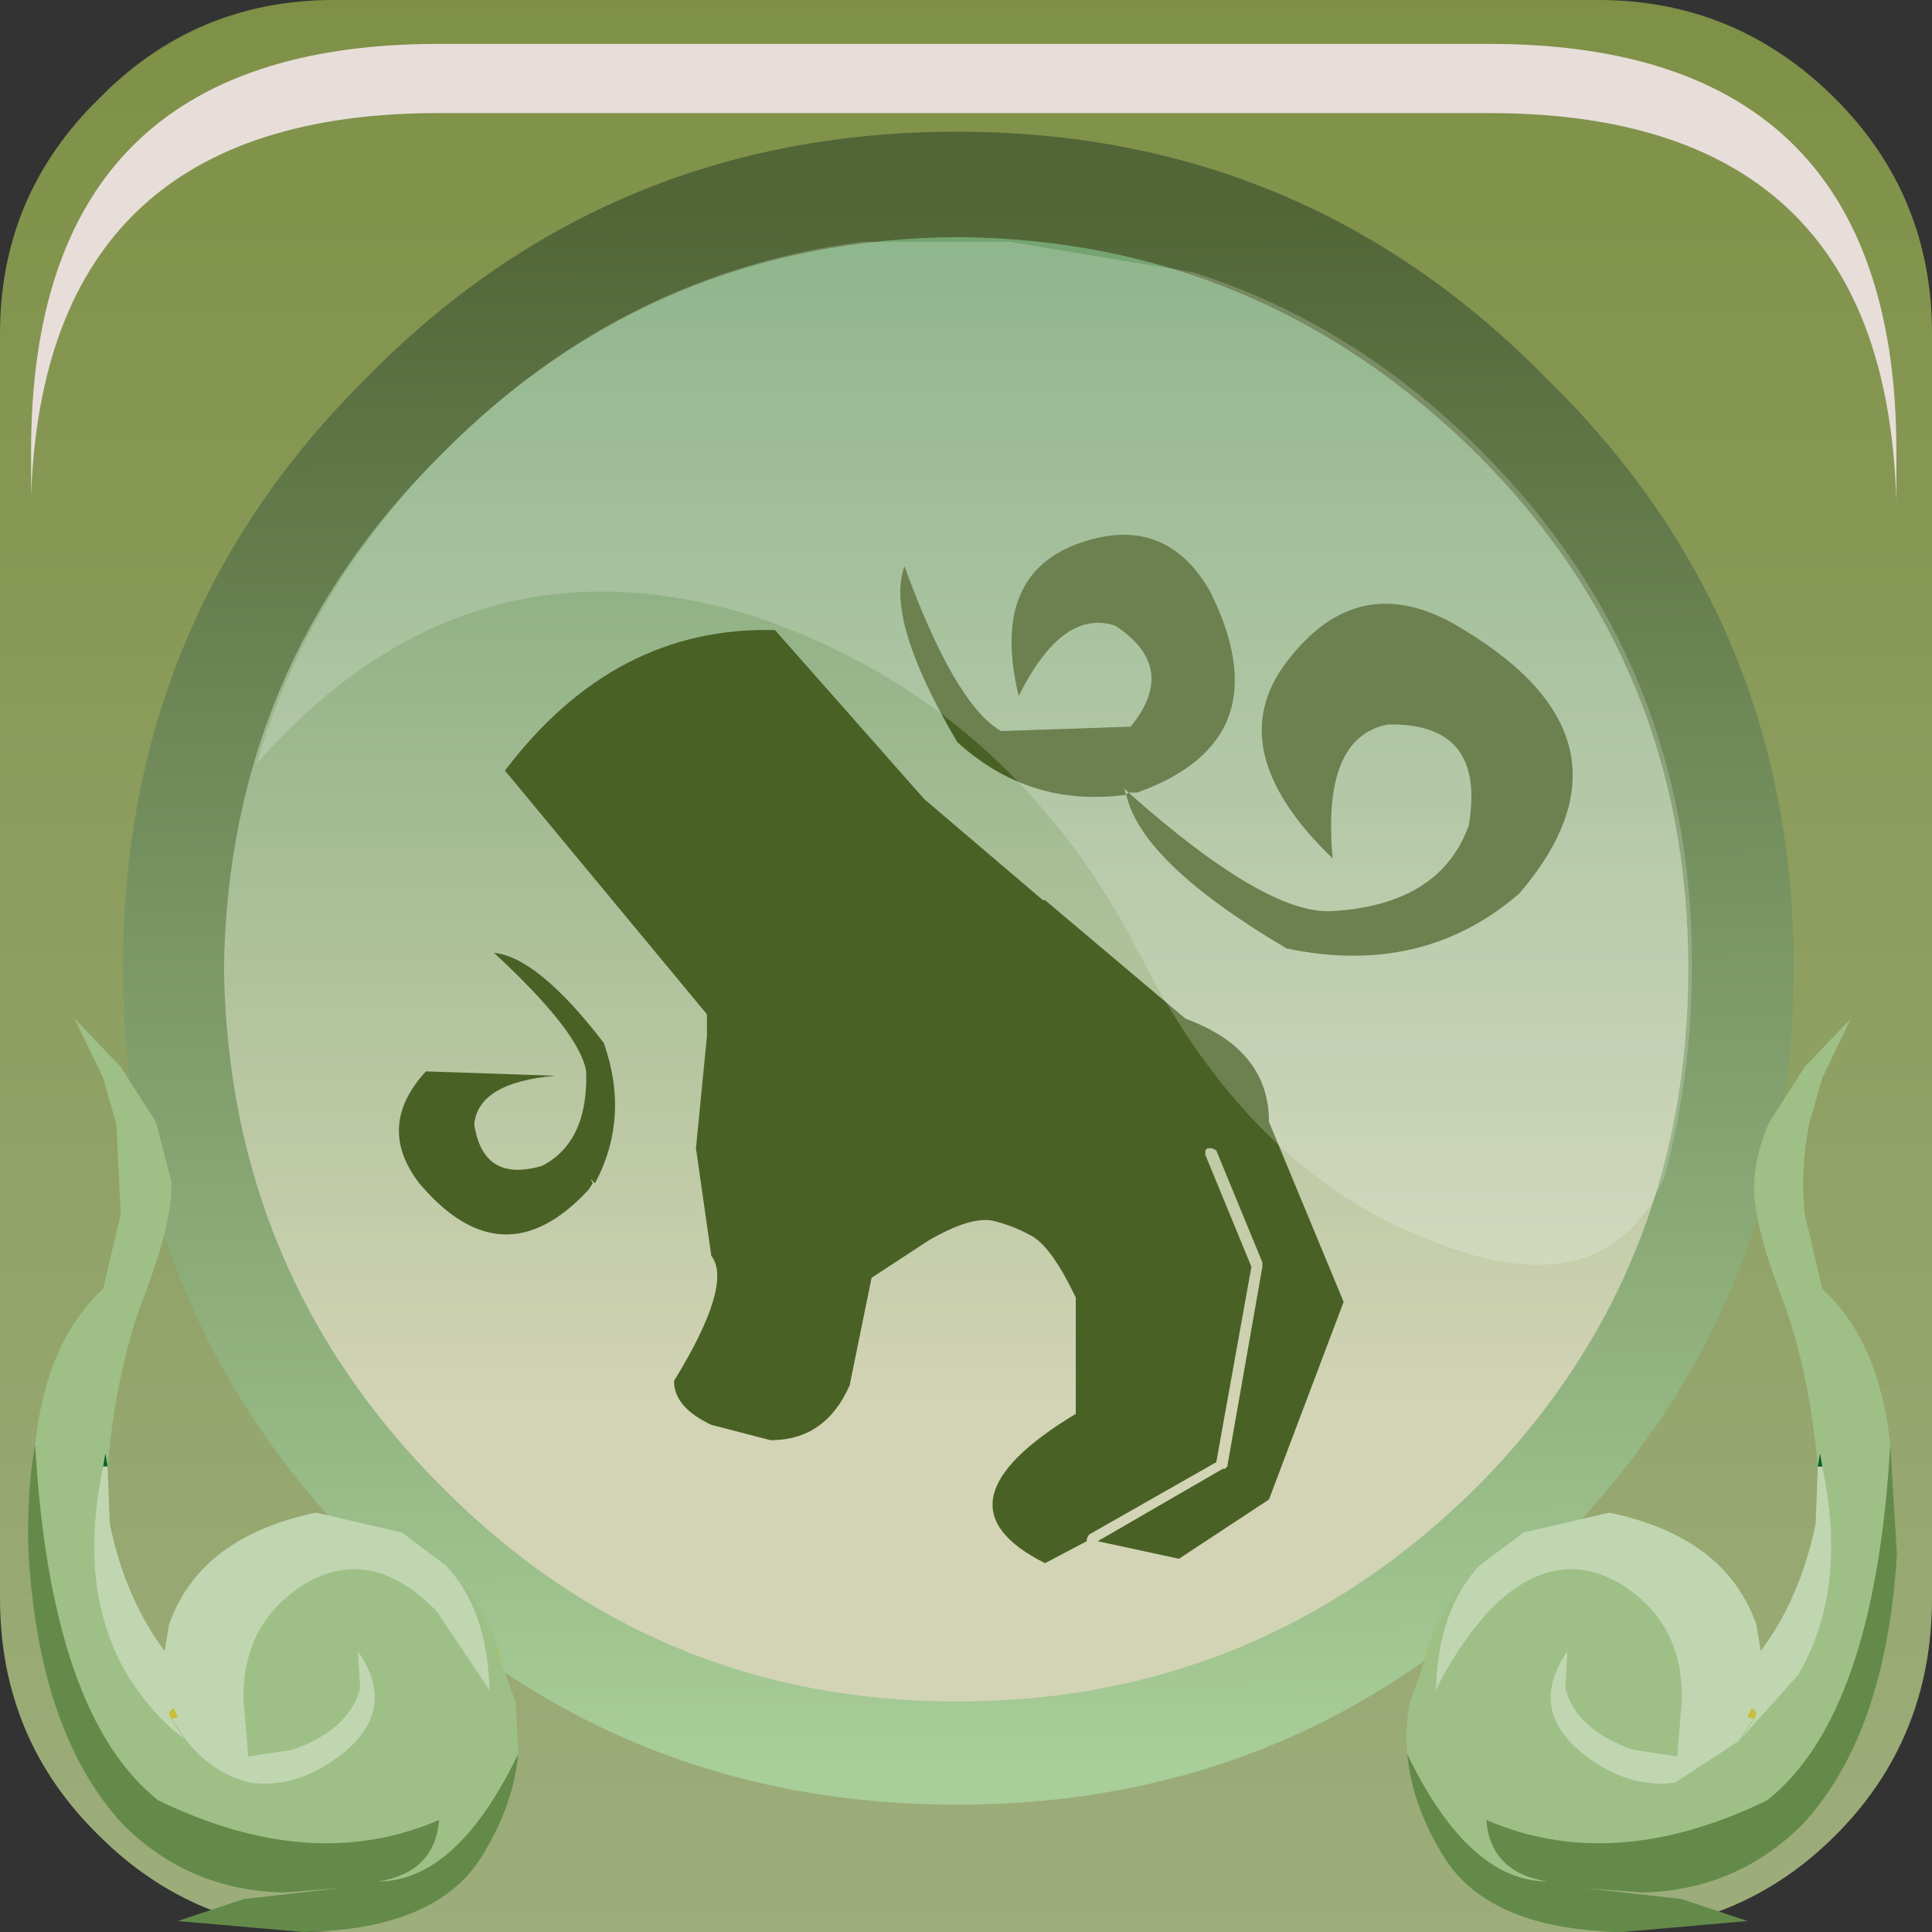 <?xml version="1.0" encoding="UTF-8" standalone="no"?>
<svg xmlns:xlink="http://www.w3.org/1999/xlink" height="66.0px" width="66.0px" xmlns="http://www.w3.org/2000/svg">
  <rect width="100%" height="100%" fill="#333333" stroke="none"/>
  <g transform="matrix(1.5, 0.0, 0.0, 1.5, 0.0, 0.0)">
    <use height="44.0" transform="matrix(1.0, 0.0, 0.0, 1.0, 0.0, 0.0)" width="44.0" xlink:href="#shape0"/>
    <use height="20.15" transform="matrix(1.159, 0.0, 0.0, 1.159, 5.85, 5.45)" width="28.2" xlink:href="#sprite0"/>
    <use height="8.6" transform="matrix(1.212, 0.0, 0.0, 1.212, 0.708, 1.0)" width="35.05" xlink:href="#sprite1"/>
    <use height="20.8" transform="matrix(1.0, 0.0, 0.0, 1.0, 0.65, 23.2)" width="42.55" xlink:href="#shape3"/>
  </g>
  <defs>
    <g id="shape0" transform="matrix(1.0, 0.0, 0.0, 1.0, 0.0, 0.0)">
      <path d="M41.8 2.25 Q44.0 4.45 44.0 7.6 L44.0 36.4 Q44.0 39.6 41.8 41.8 39.6 44.0 36.4 44.0 L7.6 44.0 Q4.45 44.0 2.25 41.8 0.0 39.6 0.0 36.4 L0.0 7.6 Q0.0 4.45 2.25 2.25 4.45 0.0 7.6 0.0 L36.4 0.0 Q39.55 0.0 41.8 2.25" fill="url(#gradient0)" fill-rule="evenodd" stroke="none"/>
      <path d="M40.6 22.05 Q40.6 29.75 35.2 35.2 29.75 40.6 22.05 40.6 14.3 40.6 8.85 35.2 3.4 29.75 3.4 22.05 3.4 14.3 8.85 8.95 14.3 3.5 22.05 3.5 29.75 3.5 35.2 8.95 40.6 14.4 40.6 22.05" fill="url(#gradient1)" fill-rule="evenodd" stroke="none"/>
      <path d="M23.75 20.5 L23.8 20.5 27.0 23.2 Q28.9 23.9 28.9 25.55 L30.6 29.65 28.9 34.15 26.85 35.5 25.0 35.1 27.85 33.45 27.9 33.45 27.95 33.4 28.75 28.85 28.75 28.75 27.7 26.2 27.6 26.15 27.5 26.15 27.45 26.2 27.45 26.3 28.5 28.85 27.7 33.3 24.8 34.95 24.75 35.05 24.75 35.1 23.8 35.6 Q21.1 34.25 24.5 32.2 L24.5 29.55 Q23.95 28.4 23.5 28.15 23.05 27.9 22.6 27.8 22.1 27.7 21.15 28.25 L19.85 29.1 19.35 31.55 Q18.8 32.8 17.55 32.8 L16.2 32.45 Q15.35 32.05 15.35 31.45 16.7 29.25 16.2 28.6 L15.85 26.15 16.1 23.6 16.1 23.1 11.5 17.55 Q14.0 14.25 17.65 14.35 L21.05 18.2 23.75 20.5" fill="#496125" fill-rule="evenodd" stroke="none"/>
      <path d="M25.7 18.05 L25.6 17.95 25.65 18.1 25.7 18.05 Q28.85 20.85 30.35 20.75 32.8 20.6 33.45 18.8 33.85 16.45 31.6 16.5 30.1 16.8 30.35 19.55 27.7 17.0 29.4 14.95 31.05 12.9 33.35 14.35 37.55 16.9 34.6 20.35 32.4 22.25 29.3 21.6 26.0 19.65 25.65 18.1 23.45 18.4 21.8 16.9 20.15 14.1 20.6 12.9 21.75 16.05 22.8 16.65 L25.75 16.55 Q26.85 15.2 25.4 14.25 24.2 13.85 23.2 15.85 22.55 13.15 24.5 12.4 26.5 11.65 27.55 13.45 29.25 16.85 25.9 18.05 L25.7 18.05" fill="#496125" fill-rule="evenodd" stroke="none"/>
      <path d="M13.5 26.95 L13.4 27.1 Q11.45 29.2 9.55 26.95 8.55 25.65 9.7 24.4 L12.65 24.5 Q10.9 24.65 10.8 25.6 11.0 26.95 12.35 26.55 13.4 26.0 13.35 24.4 13.2 23.5 11.25 21.7 12.25 21.8 13.75 23.75 14.35 25.45 13.55 26.95 L13.45 26.85 13.5 26.95" fill="#496125" fill-rule="evenodd" stroke="none"/>
      <path d="M21.8 3.0 Q29.7 3.0 35.2 8.6 40.85 14.1 40.85 22.05 40.85 29.9 35.2 35.45 29.7 41.1 21.8 41.1 13.85 41.1 8.35 35.45 2.8 29.9 2.8 22.05 2.8 14.1 8.35 8.6 13.85 3.0 21.8 3.0 M10.05 10.35 Q5.2 15.15 5.1 22.05 5.2 29.0 10.05 33.85 14.9 38.75 21.8 38.75 28.7 38.75 33.65 33.85 38.45 29.0 38.45 22.05 38.45 15.15 33.65 10.35 28.7 5.45 21.8 5.4 14.9 5.45 10.05 10.35" fill="url(#gradient2)" fill-rule="evenodd" stroke="none"/>
    </g>
    <linearGradient gradientTransform="matrix(0.0, -0.028, -0.055, 0.0, 22.6, 21.95)" gradientUnits="userSpaceOnUse" id="gradient0" spreadMethod="pad" x1="-819.2" x2="819.2">
      <stop offset="0.012" stop-color="#9dae7c"/>
      <stop offset="1.0" stop-color="#7e8f45"/>
    </linearGradient>
    <linearGradient gradientTransform="matrix(0.0, -0.017, -0.017, 0.0, 22.05, 18.5)" gradientUnits="userSpaceOnUse" id="gradient1" spreadMethod="pad" x1="-819.2" x2="819.2">
      <stop offset="0.012" stop-color="#d3d4b5"/>
      <stop offset="1.0" stop-color="#71a26f"/>
    </linearGradient>
    <linearGradient gradientTransform="matrix(1.0E-4, 0.022, -0.023, 1.0E-4, 21.85, 22.3)" gradientUnits="userSpaceOnUse" id="gradient2" spreadMethod="pad" x1="-819.2" x2="819.2">
      <stop offset="0.012" stop-color="#516537"/>
      <stop offset="1.0" stop-color="#a8ce99"/>
    </linearGradient>
    <g id="sprite0" transform="matrix(1.0, 0.0, 0.0, 1.0, 0.0, 0.0)">
      <use height="20.15" transform="matrix(1.0, 0.0, 0.0, 1.0, 0.0, 0.0)" width="28.2" xlink:href="#shape1"/>
    </g>
    <g id="shape1" transform="matrix(1.0, 0.0, 0.0, 1.0, 0.0, 0.0)">
      <path d="M27.65 18.45 L27.4 18.95 Q26.2 20.8 23.4 19.8 19.6 18.5 17.35 14.05 14.8 9.1 9.75 7.4 4.1 5.65 0.0 10.3 1.0 6.85 3.7 4.15 7.2 0.65 11.9 0.05 L14.8 0.05 18.4 0.65 Q21.55 1.65 24.05 4.15 28.2 8.3 28.2 14.25 28.2 16.45 27.65 18.45" fill="#ffffff" fill-opacity="0.196" fill-rule="evenodd" stroke="none"/>
    </g>
    <g id="sprite1" transform="matrix(1.0, 0.0, 0.0, 1.0, 0.2, 0.0)">
      <use height="8.6" transform="matrix(1.0, 0.0, 0.0, 1.0, -0.2, 0.0)" width="35.05" xlink:href="#shape2"/>
    </g>
    <g id="shape2" transform="matrix(1.0, 0.0, 0.0, 1.0, 0.2, 0.0)">
      <path d="M34.85 8.6 Q34.8 6.95 34.4 5.7 33.0 1.3 27.2 1.3 L7.45 1.3 Q0.05 1.3 -0.2 8.5 L-0.2 7.65 Q-0.2 0.0 7.45 0.0 L27.2 0.0 Q33.0 0.0 34.4 4.4 34.85 5.8 34.85 7.65 L34.85 8.6" fill="#e7deda" fill-rule="evenodd" stroke="none"/>
    </g>
    <g id="shape3" transform="matrix(1.0, 0.0, 0.0, 1.0, -0.65, -23.2)">
      <path d="M0.8 32.9 Q1.05 30.55 2.35 29.35 L2.75 27.65 2.65 25.6 2.35 24.55 1.7 23.2 2.75 24.3 3.55 25.55 3.9 26.9 Q3.95 27.8 3.25 29.6 2.65 31.2 2.45 33.4 L2.4 33.1 2.35 33.4 Q1.75 36.2 2.9 38.15 3.5 39.1 4.2 39.6 L3.9 39.15 3.95 39.2 4.25 39.65 Q4.85 40.4 5.7 40.6 6.8 40.75 7.85 39.9 9.05 38.9 8.15 37.6 L8.2 38.45 Q7.95 39.4 6.65 39.85 L5.65 40.0 5.65 39.95 5.55 38.75 Q5.5 37.0 6.9 36.1 8.45 35.15 9.95 36.7 L11.15 38.5 Q11.1 36.65 10.15 35.65 L10.35 35.85 Q11.05 36.6 11.35 37.55 L11.25 37.55 11.45 37.95 11.75 38.8 11.8 39.95 Q10.4 42.85 8.6 42.85 9.9 42.65 10.0 41.45 7.1 42.7 3.6 41.0 1.15 39.05 0.8 32.9" fill="#9ec087" fill-rule="evenodd" stroke="none"/>
      <path d="M2.35 33.4 L2.4 33.1 2.45 33.4 2.35 33.4" fill="#00632e" fill-rule="evenodd" stroke="none"/>
      <path d="M2.45 33.4 L2.5 34.7 Q2.85 36.4 3.75 37.6 L3.85 37.0 Q4.55 35.0 7.2 34.45 L9.15 34.9 10.15 35.65 Q11.1 36.65 11.15 38.5 L9.95 36.7 Q8.45 35.15 6.9 36.1 5.5 37.0 5.55 38.75 L5.65 39.95 5.65 40.0 6.65 39.85 Q7.95 39.4 8.2 38.45 L8.15 37.6 Q9.05 38.9 7.85 39.9 6.8 40.75 5.7 40.6 4.85 40.4 4.25 39.65 L3.95 39.2 3.9 39.15 4.2 39.6 Q3.5 39.1 2.9 38.15 1.75 36.2 2.35 33.4 L2.45 33.4 M3.9 39.15 L4.05 39.1 3.95 38.9 3.85 39.0 3.9 39.15" fill="#c0d6b1" fill-rule="evenodd" stroke="none"/>
      <path d="M11.8 39.95 Q11.7 41.05 11.05 42.15 10.05 43.95 6.9 44.0 L4.05 43.75 5.55 43.25 7.75 43.0 6.45 43.1 Q4.3 43.05 2.8 41.55 0.9 39.5 0.65 35.4 0.6 34.0 0.8 32.9 1.15 39.05 3.6 41.0 7.1 42.7 10.0 41.45 9.9 42.65 8.6 42.85 10.4 42.85 11.8 39.95" fill="#648a4a" fill-rule="evenodd" stroke="none"/>
      <path d="M3.9 39.15 L3.85 39.0 3.95 38.9 4.05 39.1 3.9 39.15" fill="#ccbf38" fill-rule="evenodd" stroke="none"/>
      <path d="M11.35 37.55 L11.45 37.95 11.25 37.55 11.35 37.55" fill="url(#gradient3)" fill-rule="evenodd" stroke="none"/>
      <path d="M41.4 33.4 Q41.2 31.2 40.6 29.6 39.9 27.8 39.95 26.9 40.0 26.2 40.3 25.55 L41.1 24.3 42.15 23.2 41.5 24.55 41.2 25.6 Q41.0 26.65 41.1 27.65 L41.5 29.35 Q42.8 30.55 43.05 32.9 42.7 39.05 40.25 41.0 36.75 42.7 33.85 41.45 33.95 42.65 35.25 42.85 33.45 42.85 32.05 39.95 32.0 39.4 32.1 38.8 L32.4 37.95 32.6 37.55 32.5 37.55 Q32.8 36.6 33.5 35.85 L33.7 35.65 Q32.75 36.65 32.7 38.5 33.15 37.55 33.9 36.7 35.4 35.15 36.95 36.1 38.35 37.0 38.3 38.75 L38.2 39.95 38.2 40.0 37.2 39.85 Q35.9 39.4 35.65 38.45 L35.7 37.6 Q34.8 38.9 36.0 39.9 37.05 40.75 38.15 40.6 L39.6 39.65 39.9 39.2 39.95 39.15 39.65 39.6 40.95 38.15 Q42.1 36.2 41.5 33.4 L41.45 33.1 41.4 33.4" fill="#9ec087" fill-rule="evenodd" stroke="none"/>
      <path d="M32.05 39.95 Q33.45 42.85 35.25 42.85 33.95 42.65 33.85 41.45 36.75 42.7 40.25 41.0 42.7 39.05 43.05 32.9 L43.2 35.4 Q42.95 39.5 41.05 41.55 39.55 43.05 37.4 43.1 L36.1 43.0 38.3 43.25 39.8 43.75 36.95 44.0 Q33.8 43.95 32.8 42.15 32.15 41.05 32.05 39.95" fill="#648a4a" fill-rule="evenodd" stroke="none"/>
      <path d="M41.5 33.4 Q42.1 36.2 40.95 38.15 L39.65 39.6 39.95 39.15 39.9 39.2 39.6 39.65 38.15 40.6 Q37.05 40.75 36.0 39.9 34.8 38.9 35.7 37.6 L35.65 38.45 Q35.9 39.4 37.2 39.85 L38.2 40.0 38.2 39.95 38.3 38.75 Q38.35 37.0 36.95 36.1 35.4 35.15 33.9 36.7 33.15 37.55 32.7 38.5 32.75 36.65 33.7 35.65 L34.7 34.9 36.65 34.45 Q39.3 35.0 40.0 37.0 L40.1 37.6 Q41.0 36.4 41.35 34.7 L41.4 33.4 41.5 33.4 M39.95 39.15 L40.0 39.0 39.9 38.9 39.8 39.1 39.95 39.15" fill="#c0d6b1" fill-rule="evenodd" stroke="none"/>
      <path d="M41.4 33.4 L41.45 33.1 41.5 33.4 41.4 33.4" fill="#00632e" fill-rule="evenodd" stroke="none"/>
      <path d="M39.95 39.15 L39.8 39.1 39.9 38.9 40.0 39.0 39.95 39.15" fill="#ccbf38" fill-rule="evenodd" stroke="none"/>
      <path d="M32.5 37.55 L32.6 37.55 32.4 37.95 32.5 37.55" fill="url(#gradient4)" fill-rule="evenodd" stroke="none"/>
    </g>
    <linearGradient gradientTransform="matrix(0.0, -0.025, -0.025, 0.0, 5.95, 31.4)" gradientUnits="userSpaceOnUse" id="gradient3" spreadMethod="pad" x1="-819.2" x2="819.2">
      <stop offset="0.012" stop-color="#bed9a5"/>
      <stop offset="1.0" stop-color="#739416"/>
    </linearGradient>
    <linearGradient gradientTransform="matrix(0.0, -0.025, 0.025, 0.0, 37.85, 31.4)" gradientUnits="userSpaceOnUse" id="gradient4" spreadMethod="pad" x1="-819.2" x2="819.2">
      <stop offset="0.012" stop-color="#bed9a5"/>
      <stop offset="1.0" stop-color="#739416"/>
    </linearGradient>
  </defs>
</svg>
